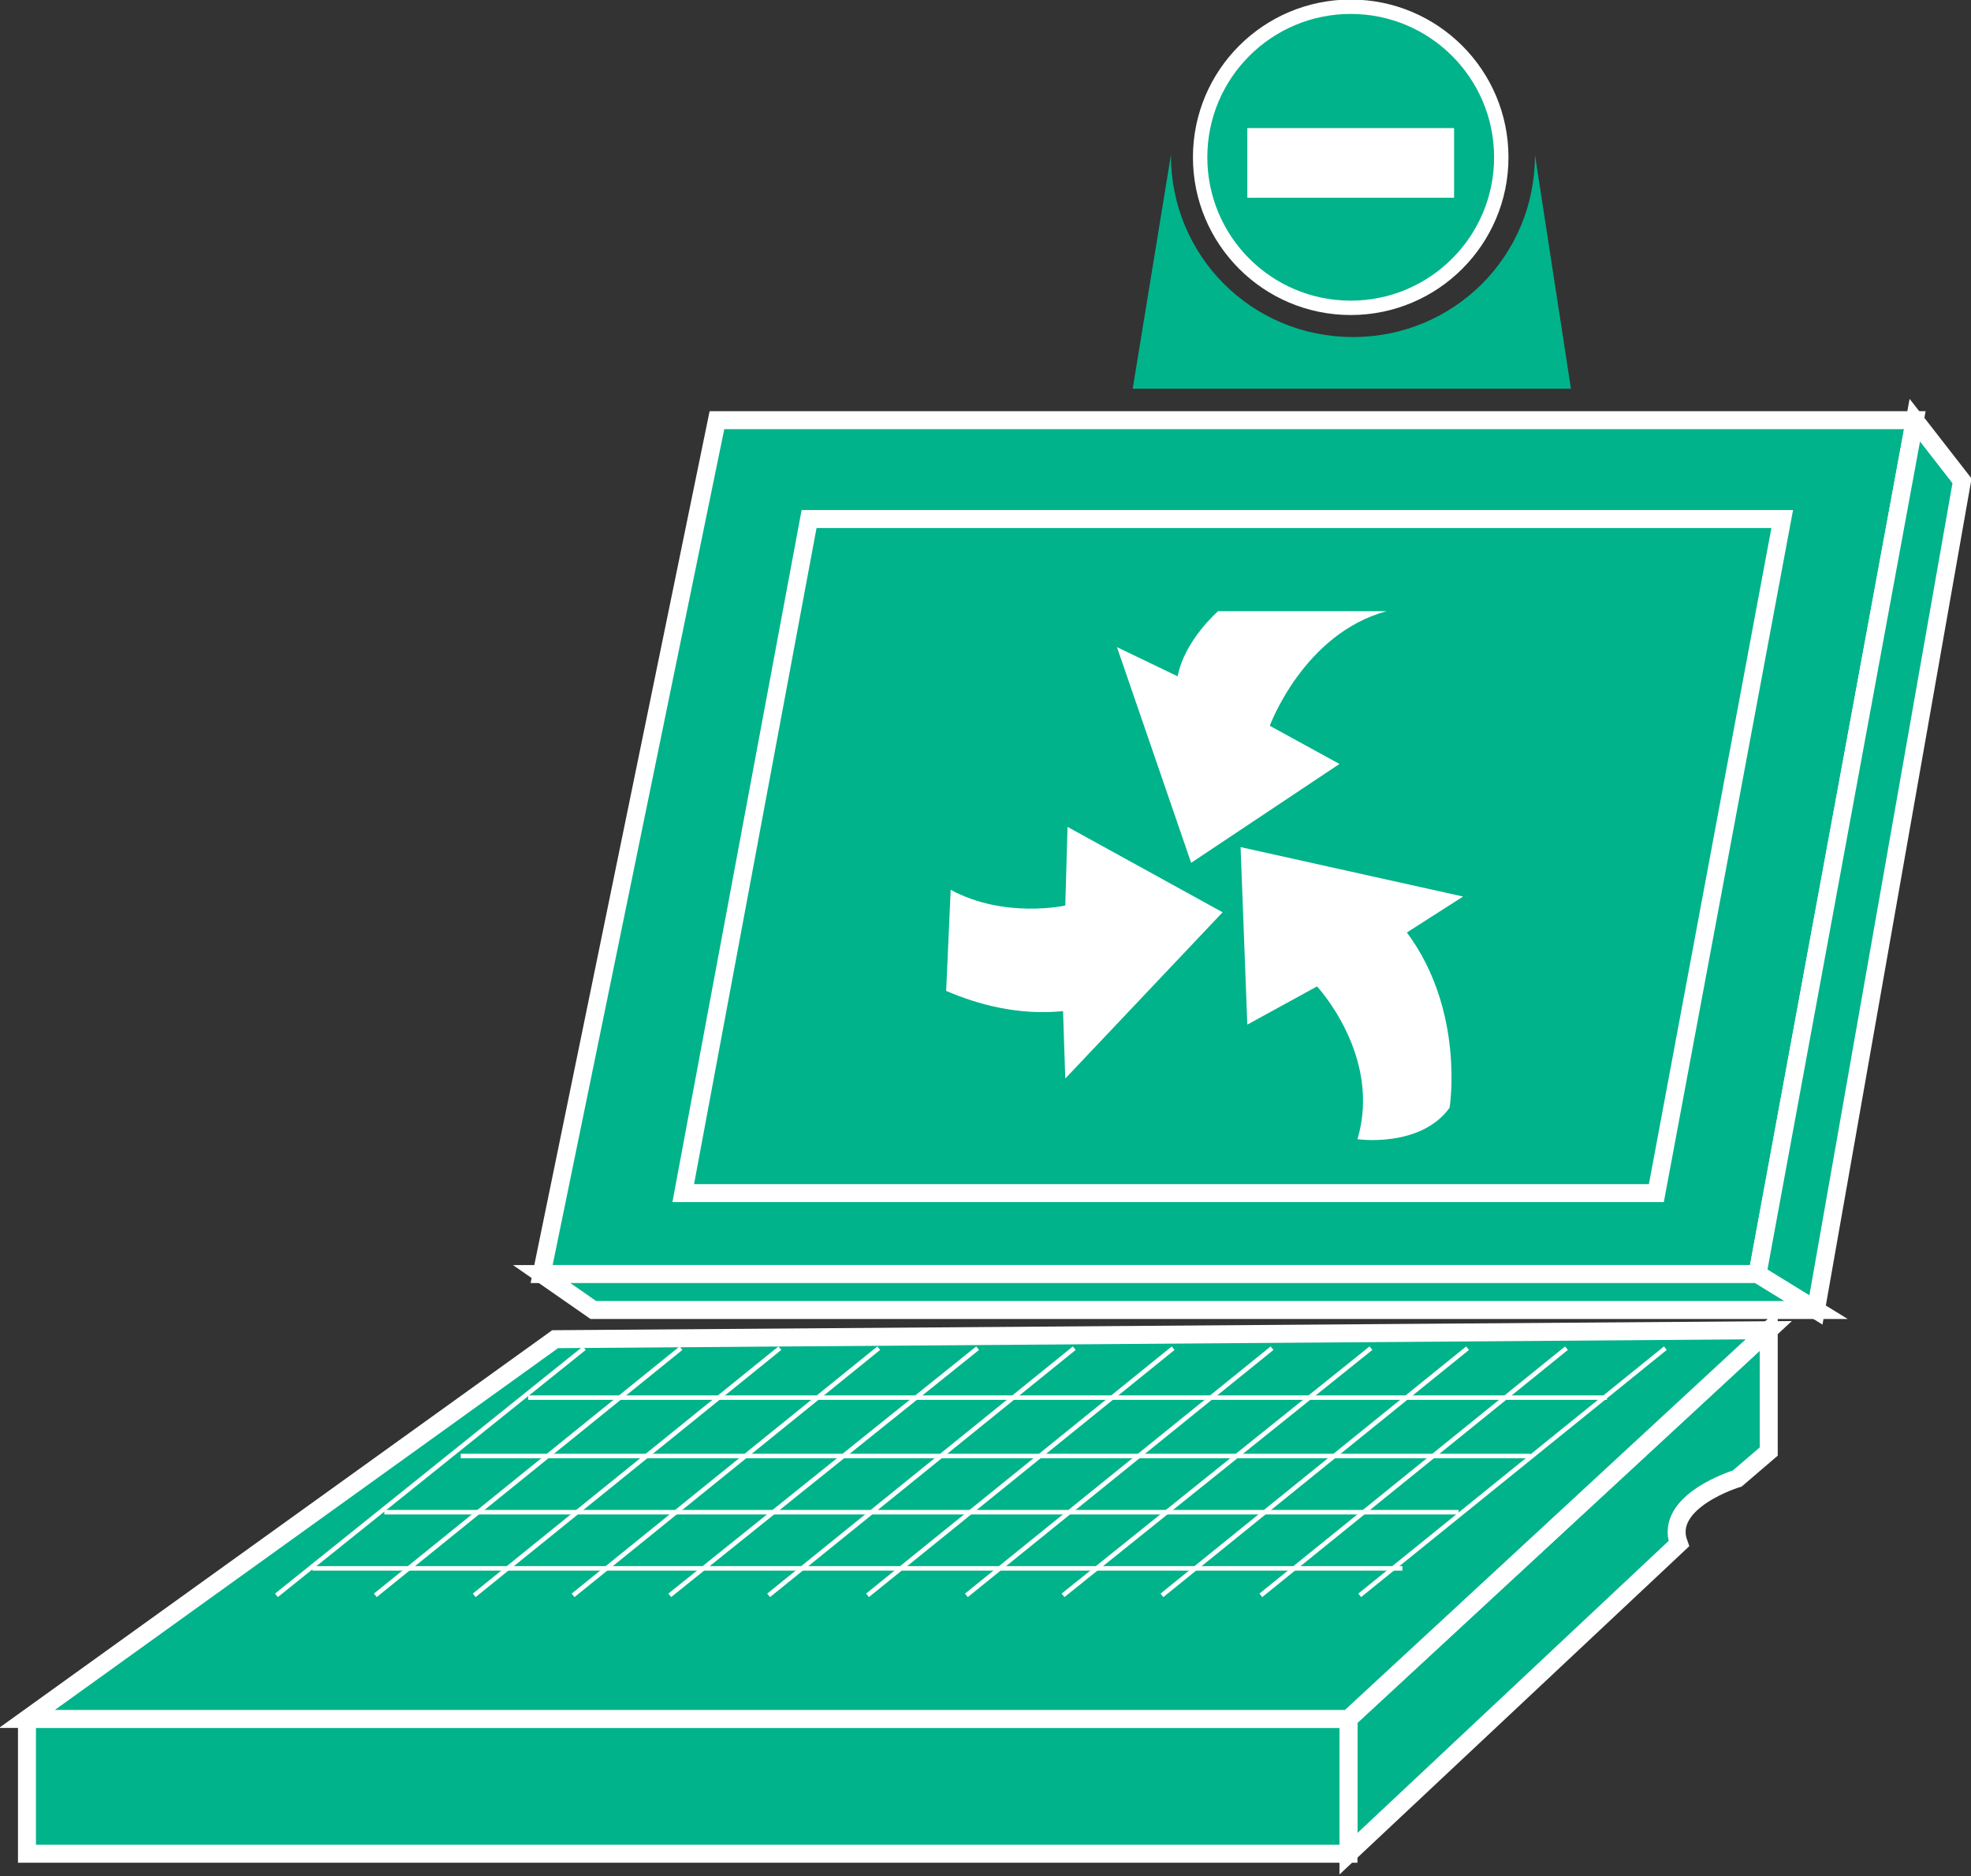 <?xml version="1.0" encoding="utf-8"?>
<!-- Generator: Adobe Illustrator 20.1.0, SVG Export Plug-In . SVG Version: 6.00 Build 0)  -->
<svg version="1.1" id="Layer_1" xmlns="http://www.w3.org/2000/svg" xmlns:xlink="http://www.w3.org/1999/xlink" x="0px" y="0px"
	 viewBox="0 0 87.7 83.5" style="enable-background:new 0 0 87.7 83.5;" xml:space="preserve">
<rect x="0" y="0" width="87.7" height="83.5" fill="#333333" stroke="none"/>
<style type="text/css">
	.st0{fill:#00B38A;stroke:#FFFFFF;stroke-width:0.8;}
	.st1{fill:none;stroke:#FFFFFF;stroke-width:0.2;stroke-linejoin:round;}
	.st2{fill:#00B38A;stroke:#FFFFFF;stroke-width:0.64;}
	.st3{fill:#00B38A;}
	.st4{fill:#FFFFFF;}
</style>
<g>
	<g>
		<g>
			<g>
				<polygon class="st0" points="78.2,56.7 85.2,18.7 31.9,18.7 24.1,56.7 				"/>
			</g>
			<polygon class="st0" points="85.2,18.7 87.3,21.4 80.8,58.3 78.2,56.7 			"/>
			<polygon class="st0" points="24.1,56.7 26.4,58.3 80.8,58.3 78.2,56.7 			"/>
			<path class="st0" d="M78.7,59.2v5.4l-1.4,1.2c0,0-3.3,1-2.6,2.9L60,82.5v-6L78.7,59.2z"/>
			<polyline class="st0" points="1.2,76.5 1.2,82.5 60,82.5 60,76.5 1.2,76.5 			"/>
			<polygon class="st0" points="24.7,59.6 78.7,59.2 60,76.5 1.2,76.5 			"/>
			<polygon class="st0" points="73.7,53.1 79.3,23.1 36,23.1 30.4,53.1 			"/>
			<line class="st1" x1="26" y1="60" x2="12.3" y2="71"/>
			<line class="st1" x1="30.3" y1="60" x2="16.7" y2="71"/>
			<line class="st1" x1="34.7" y1="60" x2="21.1" y2="71"/>
			<line class="st1" x1="39.1" y1="60" x2="25.5" y2="71"/>
			<line class="st1" x1="43.5" y1="60" x2="29.8" y2="71"/>
			<line class="st1" x1="47.8" y1="60" x2="34.2" y2="71"/>
			<line class="st1" x1="52.2" y1="60" x2="38.6" y2="71"/>
			<line class="st1" x1="56.6" y1="60" x2="43" y2="71"/>
			<line class="st1" x1="61" y1="60" x2="47.3" y2="71"/>
			<line class="st1" x1="65.3" y1="60" x2="51.7" y2="71"/>
			<line class="st1" x1="69.7" y1="60" x2="56.1" y2="71"/>
			<line class="st1" x1="74.1" y1="60" x2="60.5" y2="71"/>
			<line class="st1" x1="13.9" y1="69.8" x2="62.4" y2="69.8"/>
			<line class="st1" x1="17.1" y1="67.3" x2="64.9" y2="67.3"/>
			<line class="st1" x1="20.5" y1="64.8" x2="68.1" y2="64.8"/>
			<line class="st1" x1="23.5" y1="62.2" x2="71.5" y2="62.2"/>
		</g>
	</g>
	<g>
		<circle class="st2" cx="60.1" cy="7" r="6.7"/>
		<path class="st3" d="M50.4,17.3l1.7-10.4c0,4.5,3.6,8.1,8.1,8.1c4.5,0,8.1-3.6,8.1-8.1l1.6,10.4L50.4,17.3z"/>
		<rect x="55.5" y="5.7" class="st4" width="9.2" height="3.1"/>
	</g>
</g>
<g>
	<path class="st4" d="M54.2,27.2h7.5c-3.7,1-5.2,5.1-5.2,5.1l3.1,1.7L53,38.4l-3.3-9.6l2.7,1.3C52.7,28.5,54.2,27.2,54.2,27.2z"/>
	<path class="st4" d="M60.4,50.7c1.1-3.7-1.8-6.8-1.8-6.8l-3.1,1.7l-0.3-7.9l9.9,2.2l-2.5,1.6c2.6,3.5,1.9,7.8,1.9,7.8
		C63.2,51.1,60.4,50.7,60.4,50.7z"/>
	<path class="st4" d="M42.3,39.6c2.4,1.3,5.1,0.7,5.1,0.7l0.1-3.5l6.9,3.8l-7,7.4l-0.1-3c-2,0.2-3.8-0.3-5.2-0.9L42.3,39.6z"/>
</g>
</svg>
